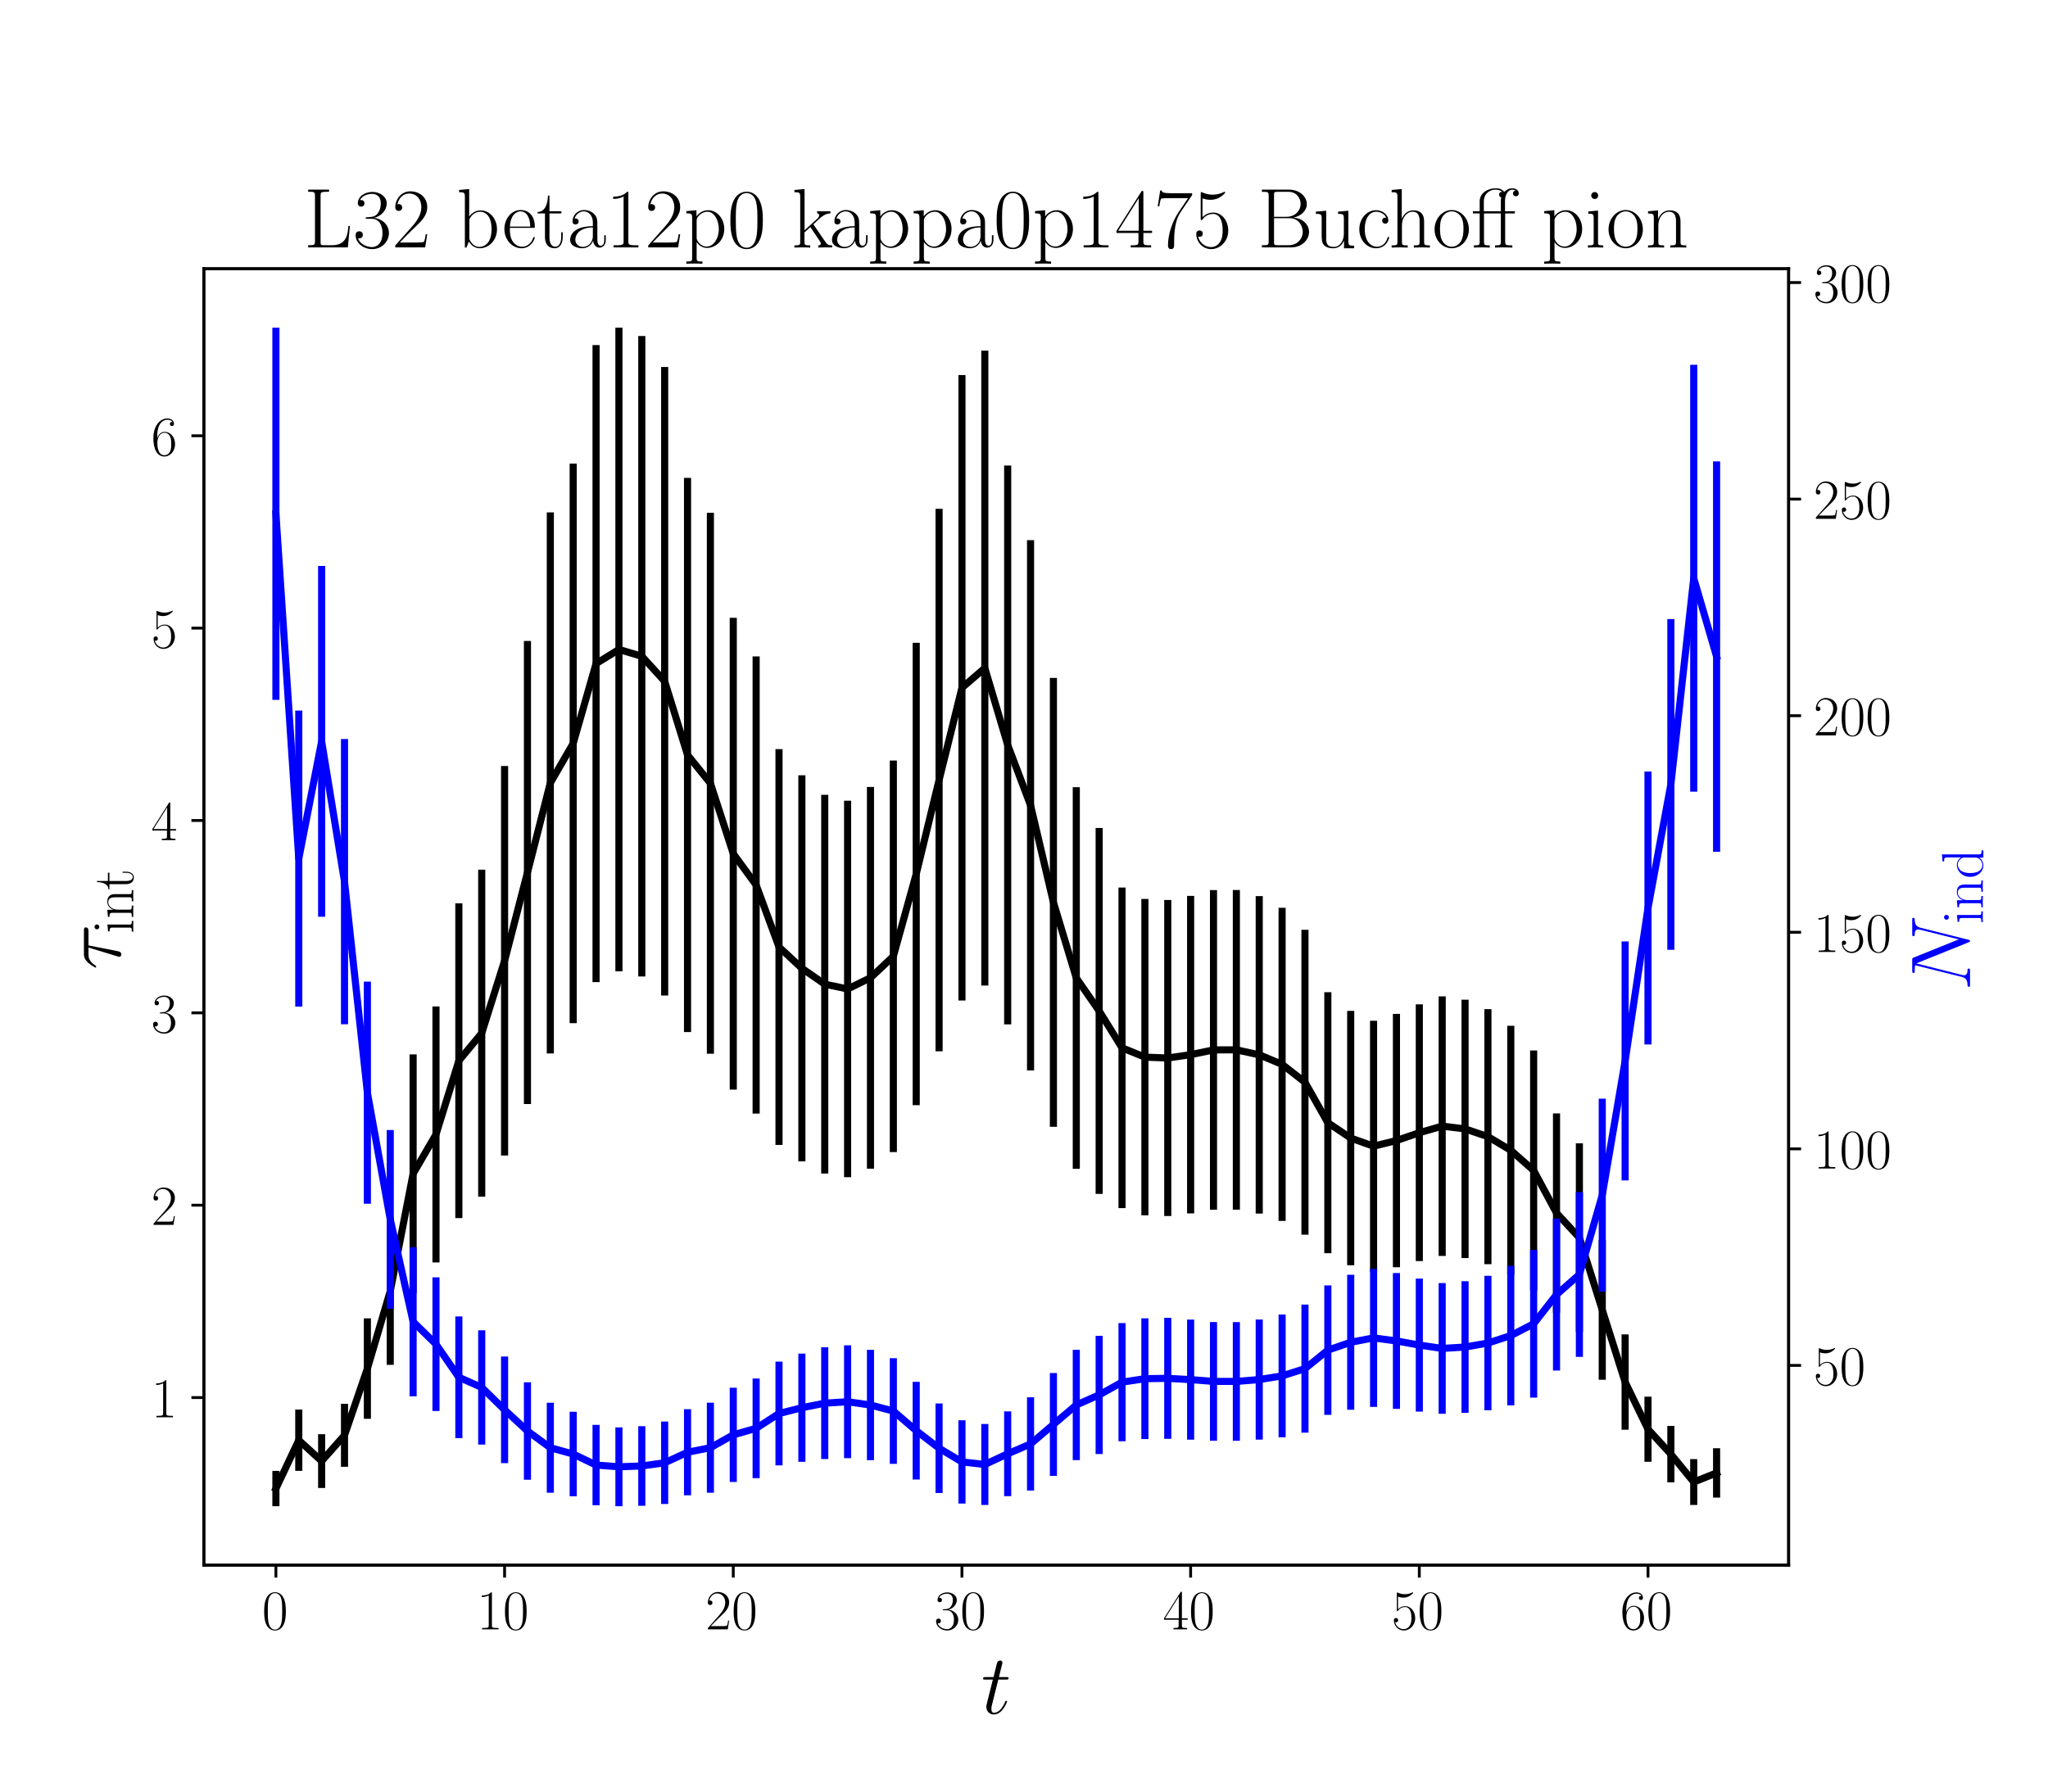<?xml version="1.0" encoding="utf-8" standalone="no"?>
<!DOCTYPE svg PUBLIC "-//W3C//DTD SVG 1.1//EN"
  "http://www.w3.org/Graphics/SVG/1.1/DTD/svg11.dtd">
<!-- Created with matplotlib (https://matplotlib.org/) -->
<svg height="504pt" version="1.1" viewBox="0 0 576 504" width="576pt" xmlns="http://www.w3.org/2000/svg" xmlns:xlink="http://www.w3.org/1999/xlink">
 <defs>
  <style type="text/css">*{stroke-linecap:butt;stroke-linejoin:round;}</style>
 </defs>
 <g id="figure_1">
  <g id="patch_1">
   <path d="M 0 504 
L 576 504 
L 576 0 
L 0 0 
z
" style="fill:#ffffff;"/>
  </g>
  <g id="axes_1">
   <g id="patch_2">
    <path d="M 57.339 440.296 
L 503.053 440.296 
L 503.053 75.6 
L 57.339 75.6 
z
" style="fill:#ffffff;"/>
   </g>
   <g id="matplotlib.axis_1">
    <g id="xtick_1">
     <g id="line2d_1">
      <defs>
       <path d="M 0 0 
L 0 3.5 
" id="m1e7070d065" style="stroke:#000000;stroke-width:0.8;"/>
      </defs>
      <g>
       <use style="stroke:#000000;stroke-width:0.8;" x="77.599" xlink:href="#m1e7070d065" y="440.296"/>
      </g>
     </g>
     <g id="text_1">
      <!-- $\mathdefault{0}$ -->
      <g transform="translate(73.697 458.365)scale(0.16 -0.16)">
       <defs>
        <path d="M 42 31.641 
C 42 37.75 41.906 48.125 37.703 56.109 
C 34 63.109 28.094 65.594 22.906 65.594 
C 18.094 65.594 12 63.406 8.203 56.203 
C 4.203 48.719 3.797 39.438 3.797 31.641 
C 3.797 25.953 3.906 17.281 7 9.672 
C 11.297 -0.609 19 -2 22.906 -2 
C 27.5 -2 34.5 -0.109 38.594 9.375 
C 41.594 16.281 42 24.359 42 31.641 
z
M 22.906 -0.406 
C 16.5 -0.406 12.703 5.078 11.297 12.688 
C 10.203 18.562 10.203 27.156 10.203 32.75 
C 10.203 40.438 10.203 46.828 11.5 52.922 
C 13.406 61.391 19 64 22.906 64 
C 27 64 32.297 61.297 34.203 53.125 
C 35.5 47.438 35.594 40.734 35.594 32.75 
C 35.594 26.25 35.594 18.266 34.406 12.375 
C 32.297 1.484 26.406 -0.406 22.906 -0.406 
z
" id="CMR17-48"/>
       </defs>
       <use transform="scale(0.996)" xlink:href="#CMR17-48"/>
      </g>
     </g>
    </g>
    <g id="xtick_2">
     <g id="line2d_2">
      <g>
       <use style="stroke:#000000;stroke-width:0.8;" x="141.915" xlink:href="#m1e7070d065" y="440.296"/>
      </g>
     </g>
     <g id="text_2">
      <!-- $\mathdefault{10}$ -->
      <g transform="translate(134.111 458.365)scale(0.16 -0.16)">
       <defs>
        <path d="M 26.594 63.406 
C 26.594 65.5 26.5 65.5 25.094 65.5 
C 21.203 61.188 15.297 59.797 9.703 59.797 
C 9.406 59.797 8.906 59.797 8.797 59.5 
C 8.703 59.297 8.703 59.094 8.703 57 
C 11.797 57 17 57.594 21 59.984 
L 21 7.203 
C 21 3.688 20.797 2.5 12.203 2.5 
L 9.203 2.5 
L 9.203 0 
C 14 0 19 0 23.797 0 
C 28.594 0 33.594 0 38.406 0 
L 38.406 2.5 
L 35.406 2.5 
C 26.797 2.5 26.594 3.594 26.594 7.156 
z
" id="CMR17-49"/>
       </defs>
       <use transform="scale(0.996)" xlink:href="#CMR17-49"/>
       <use transform="translate(45.69 0)scale(0.996)" xlink:href="#CMR17-48"/>
      </g>
     </g>
    </g>
    <g id="xtick_3">
     <g id="line2d_3">
      <g>
       <use style="stroke:#000000;stroke-width:0.8;" x="206.232" xlink:href="#m1e7070d065" y="440.296"/>
      </g>
     </g>
     <g id="text_3">
      <!-- $\mathdefault{20}$ -->
      <g transform="translate(198.428 458.365)scale(0.16 -0.16)">
       <defs>
        <path d="M 41.703 15.453 
L 39.906 15.453 
C 38.906 8.375 38.094 7.172 37.703 6.562 
C 37.203 5.766 30 5.766 28.594 5.766 
L 9.406 5.766 
C 13 9.672 20 16.75 28.5 24.953 
C 34.594 30.734 41.703 37.531 41.703 47.422 
C 41.703 59.219 32.297 66 21.797 66 
C 10.797 66 4.094 56.312 4.094 47.344 
C 4.094 43.438 7 42.938 8.203 42.938 
C 9.203 42.938 12.203 43.547 12.203 47.031 
C 12.203 50.109 9.594 51 8.203 51 
C 7.594 51 7 50.906 6.594 50.703 
C 8.5 59.219 14.297 63.406 20.406 63.406 
C 29.094 63.406 34.797 56.516 34.797 47.422 
C 34.797 38.734 29.703 31.25 24 24.75 
L 4.094 2.281 
L 4.094 0 
L 39.297 0 
z
" id="CMR17-50"/>
       </defs>
       <use transform="scale(0.996)" xlink:href="#CMR17-50"/>
       <use transform="translate(45.69 0)scale(0.996)" xlink:href="#CMR17-48"/>
      </g>
     </g>
    </g>
    <g id="xtick_4">
     <g id="line2d_4">
      <g>
       <use style="stroke:#000000;stroke-width:0.8;" x="270.549" xlink:href="#m1e7070d065" y="440.296"/>
      </g>
     </g>
     <g id="text_4">
      <!-- $\mathdefault{30}$ -->
      <g transform="translate(262.745 458.365)scale(0.16 -0.16)">
       <defs>
        <path d="M 22.094 33.703 
C 31 33.703 34.906 25.969 34.906 17.031 
C 34.906 5 28.5 0.391 22.703 0.391 
C 17.406 0.391 8.797 3.031 6.094 10.828 
C 6.594 10.625 7.094 10.625 7.594 10.625 
C 10 10.625 11.797 12.219 11.797 14.812 
C 11.797 17.703 9.594 19 7.594 19 
C 5.906 19 3.297 18.203 3.297 14.469 
C 3.297 5.234 12.297 -2 22.906 -2 
C 34 -2 42.5 6.719 42.5 16.953 
C 42.5 26.672 34.5 33.703 25 34.797 
C 32.594 36.375 39.906 43.062 39.906 52.016 
C 39.906 59.688 32 65.297 23 65.297 
C 13.906 65.297 5.906 59.828 5.906 52.016 
C 5.906 48.594 8.5 48 9.797 48 
C 11.906 48 13.703 49.297 13.703 51.891 
C 13.703 54.469 11.906 55.766 9.797 55.766 
C 9.406 55.766 8.906 55.766 8.5 55.578 
C 11.406 61.859 19.297 63 22.797 63 
C 26.297 63 32.906 61.328 32.906 51.875 
C 32.906 49.109 32.5 44.188 29.094 39.844 
C 26.094 36 22.703 36 19.406 35.688 
C 18.906 35.688 16.594 35.453 16.203 35.453 
C 15.5 35.359 15.094 35.266 15.094 34.5 
C 15.094 33.797 15.203 33.703 17.203 33.703 
z
" id="CMR17-51"/>
       </defs>
       <use transform="scale(0.996)" xlink:href="#CMR17-51"/>
       <use transform="translate(45.69 0)scale(0.996)" xlink:href="#CMR17-48"/>
      </g>
     </g>
    </g>
    <g id="xtick_5">
     <g id="line2d_5">
      <g>
       <use style="stroke:#000000;stroke-width:0.8;" x="334.865" xlink:href="#m1e7070d065" y="440.296"/>
      </g>
     </g>
     <g id="text_5">
      <!-- $\mathdefault{40}$ -->
      <g transform="translate(327.061 458.365)scale(0.16 -0.16)">
       <defs>
        <path d="M 33.594 64.406 
C 33.594 66.5 33.5 66.5 31.703 66.5 
L 2 19.594 
L 2 17 
L 27.797 17 
L 27.797 7.141 
C 27.797 3.5 27.594 2.5 20.594 2.5 
L 18.703 2.5 
L 18.703 0 
C 21.906 0 27.297 0 30.703 0 
C 34.094 0 39.5 0 42.703 0 
L 42.703 2.5 
L 40.797 2.5 
C 33.797 2.5 33.594 3.5 33.594 7.141 
L 33.594 17 
L 43.797 17 
L 43.797 19.594 
L 33.594 19.594 
z
M 28.094 57.859 
L 28.094 19.594 
L 4 19.594 
z
" id="CMR17-52"/>
       </defs>
       <use transform="scale(0.996)" xlink:href="#CMR17-52"/>
       <use transform="translate(45.69 0)scale(0.996)" xlink:href="#CMR17-48"/>
      </g>
     </g>
    </g>
    <g id="xtick_6">
     <g id="line2d_6">
      <g>
       <use style="stroke:#000000;stroke-width:0.8;" x="399.182" xlink:href="#m1e7070d065" y="440.296"/>
      </g>
     </g>
     <g id="text_6">
      <!-- $\mathdefault{50}$ -->
      <g transform="translate(391.378 458.365)scale(0.16 -0.16)">
       <defs>
        <path d="M 11.406 57.688 
C 12.406 57.281 16.5 56 20.703 56 
C 30 56 35.094 61.109 38 64.062 
C 38 64.953 38 65.5 37.406 65.5 
C 37.297 65.5 37.094 65.5 36.297 65.047 
C 32.797 63.406 28.703 62.078 23.703 62.078 
C 20.703 62.078 16.203 62.484 11.297 64.672 
C 10.203 65.172 10 65.172 9.906 65.172 
C 9.406 65.172 9.297 65.062 9.297 63.078 
L 9.297 34.422 
C 9.297 32.641 9.297 32.141 10.297 32.141 
C 10.797 32.141 11 32.344 11.5 33.031 
C 14.703 37.516 19.094 39.406 24.094 39.406 
C 27.594 39.406 35.094 37.219 35.094 20.141 
C 35.094 16.953 35.094 11.172 32.094 6.578 
C 29.594 2.484 25.703 0.391 21.406 0.391 
C 14.797 0.391 8.094 5 6.297 12.719 
C 6.703 12.609 7.5 12.422 7.906 12.422 
C 9.203 12.422 11.703 13.125 11.703 16.219 
C 11.703 18.906 9.797 20 7.906 20 
C 5.594 20 4.094 18.594 4.094 15.797 
C 4.094 7.094 11 -2 21.594 -2 
C 31.906 -2 41.703 6.875 41.703 19.75 
C 41.703 31.719 33.906 41 24.203 41 
C 19.094 41 14.797 39.109 11.406 35.531 
z
" id="CMR17-53"/>
       </defs>
       <use transform="scale(0.996)" xlink:href="#CMR17-53"/>
       <use transform="translate(45.69 0)scale(0.996)" xlink:href="#CMR17-48"/>
      </g>
     </g>
    </g>
    <g id="xtick_7">
     <g id="line2d_7">
      <g>
       <use style="stroke:#000000;stroke-width:0.8;" x="463.498" xlink:href="#m1e7070d065" y="440.296"/>
      </g>
     </g>
     <g id="text_7">
      <!-- $\mathdefault{60}$ -->
      <g transform="translate(455.694 458.365)scale(0.16 -0.16)">
       <defs>
        <path d="M 10.594 34 
C 10.594 57.656 21.797 63 28.297 63 
C 30.406 63 35.5 62.641 37.5 59 
C 35.906 59 32.906 59 32.906 55.516 
C 32.906 52.828 35.094 51.922 36.5 51.922 
C 37.406 51.922 40.094 52.312 40.094 55.625 
C 40.094 61.781 35.094 65.297 28.203 65.297 
C 16.297 65.297 3.797 52.969 3.797 31 
C 3.797 3.953 15.094 -2 23.094 -2 
C 32.797 -2 42 6.672 42 20.047 
C 42 32.516 33.906 41.594 23.703 41.594 
C 17.594 41.594 13.094 37.609 10.594 30.625 
z
M 23.094 0.391 
C 10.797 0.391 10.797 18.75 10.797 22.438 
C 10.797 29.625 14.203 40 23.5 40 
C 25.203 40 30.094 40 33.406 33.125 
C 35.203 29.219 35.203 25.141 35.203 20.141 
C 35.203 14.75 35.203 10.781 33.094 6.781 
C 30.906 2.672 27.703 0.391 23.094 0.391 
z
" id="CMR17-54"/>
       </defs>
       <use transform="scale(0.996)" xlink:href="#CMR17-54"/>
       <use transform="translate(45.69 0)scale(0.996)" xlink:href="#CMR17-48"/>
      </g>
     </g>
    </g>
    <g id="text_8">
     <!-- $t$ -->
     <g transform="translate(275.969 482.069)scale(0.24 -0.24)">
      <defs>
       <path d="M 20.094 40.094 
L 29.297 40.094 
C 31.203 40.094 32.203 40.094 32.203 41.891 
C 32.203 43 31.594 43 29.594 43 
L 20.797 43 
L 24.5 57.688 
C 24.906 59.078 24.906 59.281 24.906 60 
C 24.906 61.609 23.594 62.5 22.297 62.5 
C 21.5 62.5 19.203 62.203 18.406 58.984 
L 14.5 43 
L 5.094 43 
C 3.094 43 2.203 43 2.203 41.094 
C 2.203 40.094 2.906 40.094 4.797 40.094 
L 13.703 40.094 
L 7.094 13.766 
C 6.297 10.281 6 9.281 6 7.984 
C 6 3.297 9.297 -1 14.906 -1 
C 25 -1 30.406 13.562 30.406 14.25 
C 30.406 14.859 30 15.156 29.406 15.156 
C 29.203 15.156 28.797 15.156 28.594 14.75 
C 28.5 14.656 28.406 14.547 27.703 12.953 
C 25.594 7.984 21 1 15.203 1 
C 12.203 1 12 3.5 12 5.688 
C 12 5.781 12 7.688 12.297 8.875 
z
" id="CMMI12-116"/>
      </defs>
      <use transform="scale(0.996)" xlink:href="#CMMI12-116"/>
     </g>
    </g>
   </g>
   <g id="matplotlib.axis_2">
    <g id="ytick_1">
     <g id="line2d_8">
      <defs>
       <path d="M 0 0 
L -3.5 0 
" id="m33735bf1e5" style="stroke:#000000;stroke-width:0.8;"/>
      </defs>
      <g>
       <use style="stroke:#000000;stroke-width:0.8;" x="57.339" xlink:href="#m33735bf1e5" y="393.159"/>
      </g>
     </g>
     <g id="text_9">
      <!-- $\mathdefault{1}$ -->
      <g transform="translate(42.535 398.694)scale(0.16 -0.16)">
       <use transform="scale(0.996)" xlink:href="#CMR17-49"/>
      </g>
     </g>
    </g>
    <g id="ytick_2">
     <g id="line2d_9">
      <g>
       <use style="stroke:#000000;stroke-width:0.8;" x="57.339" xlink:href="#m33735bf1e5" y="339.044"/>
      </g>
     </g>
     <g id="text_10">
      <!-- $\mathdefault{2}$ -->
      <g transform="translate(42.535 344.578)scale(0.16 -0.16)">
       <use transform="scale(0.996)" xlink:href="#CMR17-50"/>
      </g>
     </g>
    </g>
    <g id="ytick_3">
     <g id="line2d_10">
      <g>
       <use style="stroke:#000000;stroke-width:0.8;" x="57.339" xlink:href="#m33735bf1e5" y="284.928"/>
      </g>
     </g>
     <g id="text_11">
      <!-- $\mathdefault{3}$ -->
      <g transform="translate(42.535 290.463)scale(0.16 -0.16)">
       <use transform="scale(0.996)" xlink:href="#CMR17-51"/>
      </g>
     </g>
    </g>
    <g id="ytick_4">
     <g id="line2d_11">
      <g>
       <use style="stroke:#000000;stroke-width:0.8;" x="57.339" xlink:href="#m33735bf1e5" y="230.812"/>
      </g>
     </g>
     <g id="text_12">
      <!-- $\mathdefault{4}$ -->
      <g transform="translate(42.535 236.347)scale(0.16 -0.16)">
       <use transform="scale(0.996)" xlink:href="#CMR17-52"/>
      </g>
     </g>
    </g>
    <g id="ytick_5">
     <g id="line2d_12">
      <g>
       <use style="stroke:#000000;stroke-width:0.8;" x="57.339" xlink:href="#m33735bf1e5" y="176.697"/>
      </g>
     </g>
     <g id="text_13">
      <!-- $\mathdefault{5}$ -->
      <g transform="translate(42.535 182.232)scale(0.16 -0.16)">
       <use transform="scale(0.996)" xlink:href="#CMR17-53"/>
      </g>
     </g>
    </g>
    <g id="ytick_6">
     <g id="line2d_13">
      <g>
       <use style="stroke:#000000;stroke-width:0.8;" x="57.339" xlink:href="#m33735bf1e5" y="122.581"/>
      </g>
     </g>
     <g id="text_14">
      <!-- $\mathdefault{6}$ -->
      <g transform="translate(42.535 128.116)scale(0.16 -0.16)">
       <use transform="scale(0.996)" xlink:href="#CMR17-54"/>
      </g>
     </g>
    </g>
    <g id="text_15">
     <!-- $\tau_{\rm int}$ -->
     <g transform="translate(33.884 272.819)rotate(-90)scale(0.24 -0.24)">
      <defs>
       <path d="M 28.703 37.625 
L 45.297 37.625 
C 46.594 37.625 49.906 37.625 49.906 40.812 
C 49.906 43 48 43 46.203 43 
L 18.703 43 
C 16.406 43 13 43 8.406 38.125 
C 5.797 35.234 2.594 29.953 2.594 29.359 
C 2.594 28.766 3.094 28.562 3.703 28.562 
C 4.406 28.562 4.5 28.859 5 29.453 
C 10.203 37.625 15.406 37.625 17.906 37.625 
L 26.203 37.625 
L 15.797 3.484 
C 15.297 1.984 15.297 1.781 15.297 1.484 
C 15.297 0.391 16 -1 18 -1 
C 21.094 -1 21.594 1.688 21.906 3.172 
z
" id="CMMI12-28"/>
       <path d="M 15.5 61.078 
C 15.5 63.266 13.703 65.156 11.406 65.156 
C 9.203 65.156 7.297 63.375 7.297 61.078 
C 7.297 58.891 9.094 57 11.406 57 
C 13.594 57 15.5 58.797 15.5 61.078 
z
M 3.797 42.281 
L 3.797 39.703 
C 9.406 39.703 10.203 39.094 10.203 34.328 
L 10.203 6.672 
C 10.203 2.875 9.797 2.391 3.406 2.391 
L 3.406 -0.203 
C 5.797 0 10.094 0 12.594 0 
C 15 0 19.094 0 21.406 -0.203 
L 21.406 2.391 
C 15.5 2.391 15.297 2.984 15.297 6.562 
L 15.297 43.375 
z
" id="CMR17-105"/>
       <path d="M 41.5 30.203 
C 41.5 35.297 40.5 43.594 28.703 43.594 
C 20.797 43.594 16.703 37.5 15.203 33.5 
L 15.094 33.5 
L 15.094 43.594 
L 3.297 42.5 
L 3.297 39.906 
C 9.203 39.906 10.094 39.297 10.094 34.5 
L 10.094 6.688 
C 10.094 2.875 9.703 2.391 3.297 2.391 
L 3.297 -0.203 
C 5.703 0 10.094 0 12.703 0 
C 15.297 0 19.797 0 22.203 -0.203 
L 22.203 2.391 
C 15.797 2.391 15.406 2.781 15.406 6.688 
L 15.406 25.906 
C 15.406 35.109 21 42 28 42 
C 35.406 42 36.203 35.406 36.203 30.594 
L 36.203 6.688 
C 36.203 2.875 35.797 2.391 29.406 2.391 
L 29.406 -0.203 
C 31.797 0 36.203 0 38.797 0 
C 41.406 0 45.906 0 48.297 -0.203 
L 48.297 2.391 
C 41.906 2.391 41.5 2.781 41.5 6.688 
z
" id="CMR17-110"/>
       <path d="M 15.094 40 
L 29.094 40 
L 29.094 42.578 
L 15.094 42.578 
L 15.094 61 
L 13.297 61 
C 13.094 50.703 9.594 41.688 1.094 41.688 
L 1.094 40 
L 9.797 40 
L 9.797 12.047 
C 9.797 10.156 9.797 -1 21.406 -1 
C 27.297 -1 30.703 4.781 30.703 12.141 
L 30.703 17.812 
L 28.906 17.812 
L 28.906 12.234 
C 28.906 5.375 26.203 0.797 22 0.797 
C 19.094 0.797 15.094 2.781 15.094 11.844 
z
" id="CMR17-116"/>
      </defs>
      <use transform="scale(0.996)" xlink:href="#CMMI12-28"/>
      <use transform="translate(42.364 -14.944)scale(0.697)" xlink:href="#CMR17-105"/>
      <use transform="translate(59.773 -14.944)scale(0.697)" xlink:href="#CMR17-110"/>
      <use transform="translate(93.578 -14.944)scale(0.697)" xlink:href="#CMR17-116"/>
     </g>
    </g>
   </g>
   <g id="LineCollection_1">
    <path clip-path="url(#pea8651dab8)" d="M 77.599 423.719 
L 77.599 413.779 
" style="fill:none;stroke:#000000;stroke-width:2;"/>
    <path clip-path="url(#pea8651dab8)" d="M 84.031 413.77 
L 84.031 396.531 
" style="fill:none;stroke:#000000;stroke-width:2;"/>
    <path clip-path="url(#pea8651dab8)" d="M 90.462 418.59 
L 90.462 403.463 
" style="fill:none;stroke:#000000;stroke-width:2;"/>
    <path clip-path="url(#pea8651dab8)" d="M 96.894 412.625 
L 96.894 394.902 
" style="fill:none;stroke:#000000;stroke-width:2;"/>
    <path clip-path="url(#pea8651dab8)" d="M 103.325 399.135 
L 103.325 370.863 
" style="fill:none;stroke:#000000;stroke-width:2;"/>
    <path clip-path="url(#pea8651dab8)" d="M 109.757 383.948 
L 109.757 342.532 
" style="fill:none;stroke:#000000;stroke-width:2;"/>
    <path clip-path="url(#pea8651dab8)" d="M 116.189 363.723 
L 116.189 296.618 
" style="fill:none;stroke:#000000;stroke-width:2;"/>
    <path clip-path="url(#pea8651dab8)" d="M 122.62 355.144 
L 122.62 283.133 
" style="fill:none;stroke:#000000;stroke-width:2;"/>
    <path clip-path="url(#pea8651dab8)" d="M 129.052 342.669 
L 129.052 254.116 
" style="fill:none;stroke:#000000;stroke-width:2;"/>
    <path clip-path="url(#pea8651dab8)" d="M 135.484 336.647 
L 135.484 244.655 
" style="fill:none;stroke:#000000;stroke-width:2;"/>
    <path clip-path="url(#pea8651dab8)" d="M 141.915 325.071 
L 141.915 215.485 
" style="fill:none;stroke:#000000;stroke-width:2;"/>
    <path clip-path="url(#pea8651dab8)" d="M 148.347 310.584 
L 148.347 180.308 
" style="fill:none;stroke:#000000;stroke-width:2;"/>
    <path clip-path="url(#pea8651dab8)" d="M 154.779 296.355 
L 154.779 144.141 
" style="fill:none;stroke:#000000;stroke-width:2;"/>
    <path clip-path="url(#pea8651dab8)" d="M 161.21 287.834 
L 161.21 130.427 
" style="fill:none;stroke:#000000;stroke-width:2;"/>
    <path clip-path="url(#pea8651dab8)" d="M 167.642 276.282 
L 167.642 97.079 
" style="fill:none;stroke:#000000;stroke-width:2;"/>
    <path clip-path="url(#pea8651dab8)" d="M 174.074 273.241 
L 174.074 92.177 
" style="fill:none;stroke:#000000;stroke-width:2;"/>
    <path clip-path="url(#pea8651dab8)" d="M 180.505 274.703 
L 180.505 94.529 
" style="fill:none;stroke:#000000;stroke-width:2;"/>
    <path clip-path="url(#pea8651dab8)" d="M 186.937 280.066 
L 186.937 103.233 
" style="fill:none;stroke:#000000;stroke-width:2;"/>
    <path clip-path="url(#pea8651dab8)" d="M 193.369 290.342 
L 193.369 134.431 
" style="fill:none;stroke:#000000;stroke-width:2;"/>
    <path clip-path="url(#pea8651dab8)" d="M 199.8 296.431 
L 199.8 144.265 
" style="fill:none;stroke:#000000;stroke-width:2;"/>
    <path clip-path="url(#pea8651dab8)" d="M 206.232 306.523 
L 206.232 173.805 
" style="fill:none;stroke:#000000;stroke-width:2;"/>
    <path clip-path="url(#pea8651dab8)" d="M 212.664 313.27 
L 212.664 184.65 
" style="fill:none;stroke:#000000;stroke-width:2;"/>
    <path clip-path="url(#pea8651dab8)" d="M 219.095 322.077 
L 219.095 210.738 
" style="fill:none;stroke:#000000;stroke-width:2;"/>
    <path clip-path="url(#pea8651dab8)" d="M 225.527 326.709 
L 225.527 218.097 
" style="fill:none;stroke:#000000;stroke-width:2;"/>
    <path clip-path="url(#pea8651dab8)" d="M 231.959 330.127 
L 231.959 223.589 
" style="fill:none;stroke:#000000;stroke-width:2;"/>
    <path clip-path="url(#pea8651dab8)" d="M 238.39 331.16 
L 238.39 225.26 
" style="fill:none;stroke:#000000;stroke-width:2;"/>
    <path clip-path="url(#pea8651dab8)" d="M 244.822 328.758 
L 244.822 221.384 
" style="fill:none;stroke:#000000;stroke-width:2;"/>
    <path clip-path="url(#pea8651dab8)" d="M 251.254 324.102 
L 251.254 213.944 
" style="fill:none;stroke:#000000;stroke-width:2;"/>
    <path clip-path="url(#pea8651dab8)" d="M 257.685 310.907 
L 257.685 180.828 
" style="fill:none;stroke:#000000;stroke-width:2;"/>
    <path clip-path="url(#pea8651dab8)" d="M 264.117 295.735 
L 264.117 143.133 
" style="fill:none;stroke:#000000;stroke-width:2;"/>
    <path clip-path="url(#pea8651dab8)" d="M 270.549 281.453 
L 270.549 105.503 
" style="fill:none;stroke:#000000;stroke-width:2;"/>
    <path clip-path="url(#pea8651dab8)" d="M 276.98 277.244 
L 276.98 98.638 
" style="fill:none;stroke:#000000;stroke-width:2;"/>
    <path clip-path="url(#pea8651dab8)" d="M 283.412 288.17 
L 283.412 130.962 
" style="fill:none;stroke:#000000;stroke-width:2;"/>
    <path clip-path="url(#pea8651dab8)" d="M 289.843 301.126 
L 289.843 151.958 
" style="fill:none;stroke:#000000;stroke-width:2;"/>
    <path clip-path="url(#pea8651dab8)" d="M 296.275 316.984 
L 296.275 190.706 
" style="fill:none;stroke:#000000;stroke-width:2;"/>
    <path clip-path="url(#pea8651dab8)" d="M 302.707 328.795 
L 302.707 221.442 
" style="fill:none;stroke:#000000;stroke-width:2;"/>
    <path clip-path="url(#pea8651dab8)" d="M 309.138 335.86 
L 309.138 232.922 
" style="fill:none;stroke:#000000;stroke-width:2;"/>
    <path clip-path="url(#pea8651dab8)" d="M 315.57 339.86 
L 315.57 249.683 
" style="fill:none;stroke:#000000;stroke-width:2;"/>
    <path clip-path="url(#pea8651dab8)" d="M 322.002 341.89 
L 322.002 252.883 
" style="fill:none;stroke:#000000;stroke-width:2;"/>
    <path clip-path="url(#pea8651dab8)" d="M 328.433 342.079 
L 328.433 253.181 
" style="fill:none;stroke:#000000;stroke-width:2;"/>
    <path clip-path="url(#pea8651dab8)" d="M 334.865 341.349 
L 334.865 252.028 
" style="fill:none;stroke:#000000;stroke-width:2;"/>
    <path clip-path="url(#pea8651dab8)" d="M 341.297 340.314 
L 341.297 250.396 
" style="fill:none;stroke:#000000;stroke-width:2;"/>
    <path clip-path="url(#pea8651dab8)" d="M 347.728 340.297 
L 347.728 250.37 
" style="fill:none;stroke:#000000;stroke-width:2;"/>
    <path clip-path="url(#pea8651dab8)" d="M 354.16 341.384 
L 354.16 252.083 
" style="fill:none;stroke:#000000;stroke-width:2;"/>
    <path clip-path="url(#pea8651dab8)" d="M 360.592 343.461 
L 360.592 255.372 
" style="fill:none;stroke:#000000;stroke-width:2;"/>
    <path clip-path="url(#pea8651dab8)" d="M 367.023 347.34 
L 367.023 261.569 
" style="fill:none;stroke:#000000;stroke-width:2;"/>
    <path clip-path="url(#pea8651dab8)" d="M 373.455 352.55 
L 373.455 279.125 
" style="fill:none;stroke:#000000;stroke-width:2;"/>
    <path clip-path="url(#pea8651dab8)" d="M 379.887 355.939 
L 379.887 284.369 
" style="fill:none;stroke:#000000;stroke-width:2;"/>
    <path clip-path="url(#pea8651dab8)" d="M 386.318 357.723 
L 386.318 287.15 
" style="fill:none;stroke:#000000;stroke-width:2;"/>
    <path clip-path="url(#pea8651dab8)" d="M 392.75 356.488 
L 392.75 285.223 
" style="fill:none;stroke:#000000;stroke-width:2;"/>
    <path clip-path="url(#pea8651dab8)" d="M 399.182 354.757 
L 399.182 282.533 
" style="fill:none;stroke:#000000;stroke-width:2;"/>
    <path clip-path="url(#pea8651dab8)" d="M 405.613 353.308 
L 405.613 280.293 
" style="fill:none;stroke:#000000;stroke-width:2;"/>
    <path clip-path="url(#pea8651dab8)" d="M 412.045 353.916 
L 412.045 281.231 
" style="fill:none;stroke:#000000;stroke-width:2;"/>
    <path clip-path="url(#pea8651dab8)" d="M 418.477 355.623 
L 418.477 283.877 
" style="fill:none;stroke:#000000;stroke-width:2;"/>
    <path clip-path="url(#pea8651dab8)" d="M 424.908 358.626 
L 424.908 288.565 
" style="fill:none;stroke:#000000;stroke-width:2;"/>
    <path clip-path="url(#pea8651dab8)" d="M 431.34 363.025 
L 431.34 295.507 
" style="fill:none;stroke:#000000;stroke-width:2;"/>
    <path clip-path="url(#pea8651dab8)" d="M 437.772 369.268 
L 437.772 313.219 
" style="fill:none;stroke:#000000;stroke-width:2;"/>
    <path clip-path="url(#pea8651dab8)" d="M 444.203 374.735 
L 444.203 321.617 
" style="fill:none;stroke:#000000;stroke-width:2;"/>
    <path clip-path="url(#pea8651dab8)" d="M 450.635 388.151 
L 450.635 348.853 
" style="fill:none;stroke:#000000;stroke-width:2;"/>
    <path clip-path="url(#pea8651dab8)" d="M 457.067 402.206 
L 457.067 375.38 
" style="fill:none;stroke:#000000;stroke-width:2;"/>
    <path clip-path="url(#pea8651dab8)" d="M 463.498 411.218 
L 463.498 392.911 
" style="fill:none;stroke:#000000;stroke-width:2;"/>
    <path clip-path="url(#pea8651dab8)" d="M 469.93 416.99 
L 469.93 401.148 
" style="fill:none;stroke:#000000;stroke-width:2;"/>
    <path clip-path="url(#pea8651dab8)" d="M 476.362 423.372 
L 476.362 410.462 
" style="fill:none;stroke:#000000;stroke-width:2;"/>
    <path clip-path="url(#pea8651dab8)" d="M 482.793 421.292 
L 482.793 407.402 
" style="fill:none;stroke:#000000;stroke-width:2;"/>
   </g>
   <g id="line2d_14">
    <path clip-path="url(#pea8651dab8)" d="M 77.599 418.749 
L 84.031 405.151 
L 90.462 411.027 
L 96.894 403.764 
L 103.325 384.999 
L 109.757 363.24 
L 116.189 330.17 
L 122.62 319.138 
L 129.052 298.393 
L 135.484 290.651 
L 141.915 270.278 
L 148.347 245.446 
L 154.779 220.248 
L 161.21 209.131 
L 167.642 186.68 
L 174.074 182.709 
L 180.505 184.616 
L 186.937 191.65 
L 193.369 212.386 
L 199.8 220.348 
L 206.232 240.164 
L 212.664 248.96 
L 219.095 266.407 
L 225.527 272.403 
L 231.959 276.858 
L 238.39 278.21 
L 244.822 275.071 
L 251.254 269.023 
L 257.685 245.868 
L 264.117 219.434 
L 270.549 193.478 
L 276.98 187.941 
L 283.412 209.566 
L 289.843 226.542 
L 296.275 253.845 
L 302.707 275.119 
L 309.138 284.391 
L 315.57 294.772 
L 322.002 297.387 
L 328.433 297.63 
L 334.865 296.689 
L 341.297 295.355 
L 347.728 295.333 
L 354.16 296.734 
L 360.592 299.416 
L 367.023 304.454 
L 373.455 315.838 
L 379.887 320.154 
L 386.318 322.437 
L 392.75 320.855 
L 399.182 318.645 
L 405.613 316.8 
L 412.045 317.573 
L 418.477 319.75 
L 424.908 323.596 
L 431.34 329.266 
L 437.772 341.244 
L 444.203 348.176 
L 450.635 368.502 
L 457.067 388.793 
L 463.498 402.064 
L 469.93 409.069 
L 476.362 416.917 
L 482.793 414.347 
" style="fill:none;stroke:#000000;stroke-linecap:square;stroke-width:2;"/>
   </g>
   <g id="patch_3">
    <path d="M 57.339 440.296 
L 57.339 75.6 
" style="fill:none;stroke:#000000;stroke-linecap:square;stroke-linejoin:miter;stroke-width:0.8;"/>
   </g>
   <g id="patch_4">
    <path d="M 503.053 440.296 
L 503.053 75.6 
" style="fill:none;stroke:#000000;stroke-linecap:square;stroke-linejoin:miter;stroke-width:0.8;"/>
   </g>
   <g id="patch_5">
    <path d="M 57.339 440.296 
L 503.053 440.296 
" style="fill:none;stroke:#000000;stroke-linecap:square;stroke-linejoin:miter;stroke-width:0.8;"/>
   </g>
   <g id="patch_6">
    <path d="M 57.339 75.6 
L 503.053 75.6 
" style="fill:none;stroke:#000000;stroke-linecap:square;stroke-linejoin:miter;stroke-width:0.8;"/>
   </g>
  </g>
  <g id="axes_2">
   <g id="matplotlib.axis_3">
    <g id="ytick_7">
     <g id="line2d_15">
      <defs>
       <path d="M 0 0 
L 3.5 0 
" id="m947761f1ab" style="stroke:#000000;stroke-width:0.8;"/>
      </defs>
      <g>
       <use style="stroke:#000000;stroke-width:0.8;" x="503.053" xlink:href="#m947761f1ab" y="384.108"/>
      </g>
     </g>
     <g id="text_16">
      <!-- $\mathdefault{50}$ -->
      <g transform="translate(510.053 389.643)scale(0.16 -0.16)">
       <use transform="scale(0.996)" xlink:href="#CMR17-53"/>
       <use transform="translate(45.69 0)scale(0.996)" xlink:href="#CMR17-48"/>
      </g>
     </g>
    </g>
    <g id="ytick_8">
     <g id="line2d_16">
      <g>
       <use style="stroke:#000000;stroke-width:0.8;" x="503.053" xlink:href="#m947761f1ab" y="323.184"/>
      </g>
     </g>
     <g id="text_17">
      <!-- $\mathdefault{100}$ -->
      <g transform="translate(510.053 328.719)scale(0.16 -0.16)">
       <use transform="scale(0.996)" xlink:href="#CMR17-49"/>
       <use transform="translate(45.69 0)scale(0.996)" xlink:href="#CMR17-48"/>
       <use transform="translate(91.381 0)scale(0.996)" xlink:href="#CMR17-48"/>
      </g>
     </g>
    </g>
    <g id="ytick_9">
     <g id="line2d_17">
      <g>
       <use style="stroke:#000000;stroke-width:0.8;" x="503.053" xlink:href="#m947761f1ab" y="262.26"/>
      </g>
     </g>
     <g id="text_18">
      <!-- $\mathdefault{150}$ -->
      <g transform="translate(510.053 267.795)scale(0.16 -0.16)">
       <use transform="scale(0.996)" xlink:href="#CMR17-49"/>
       <use transform="translate(45.69 0)scale(0.996)" xlink:href="#CMR17-53"/>
       <use transform="translate(91.381 0)scale(0.996)" xlink:href="#CMR17-48"/>
      </g>
     </g>
    </g>
    <g id="ytick_10">
     <g id="line2d_18">
      <g>
       <use style="stroke:#000000;stroke-width:0.8;" x="503.053" xlink:href="#m947761f1ab" y="201.336"/>
      </g>
     </g>
     <g id="text_19">
      <!-- $\mathdefault{200}$ -->
      <g transform="translate(510.053 206.871)scale(0.16 -0.16)">
       <use transform="scale(0.996)" xlink:href="#CMR17-50"/>
       <use transform="translate(45.69 0)scale(0.996)" xlink:href="#CMR17-48"/>
       <use transform="translate(91.381 0)scale(0.996)" xlink:href="#CMR17-48"/>
      </g>
     </g>
    </g>
    <g id="ytick_11">
     <g id="line2d_19">
      <g>
       <use style="stroke:#000000;stroke-width:0.8;" x="503.053" xlink:href="#m947761f1ab" y="140.412"/>
      </g>
     </g>
     <g id="text_20">
      <!-- $\mathdefault{250}$ -->
      <g transform="translate(510.053 145.947)scale(0.16 -0.16)">
       <use transform="scale(0.996)" xlink:href="#CMR17-50"/>
       <use transform="translate(45.69 0)scale(0.996)" xlink:href="#CMR17-53"/>
       <use transform="translate(91.381 0)scale(0.996)" xlink:href="#CMR17-48"/>
      </g>
     </g>
    </g>
    <g id="ytick_12">
     <g id="line2d_20">
      <g>
       <use style="stroke:#000000;stroke-width:0.8;" x="503.053" xlink:href="#m947761f1ab" y="79.488"/>
      </g>
     </g>
     <g id="text_21">
      <!-- $\mathdefault{300}$ -->
      <g transform="translate(510.053 85.023)scale(0.16 -0.16)">
       <use transform="scale(0.996)" xlink:href="#CMR17-51"/>
       <use transform="translate(45.69 0)scale(0.996)" xlink:href="#CMR17-48"/>
       <use transform="translate(91.381 0)scale(0.996)" xlink:href="#CMR17-48"/>
      </g>
     </g>
    </g>
    <g id="text_22">
     <!-- $N_{\rm ind}$ -->
     <g style="fill:#0000ff;" transform="translate(554.069 278.702)rotate(-90)scale(0.24 -0.24)">
      <defs>
       <path d="M 74 57.781 
C 75.094 62.094 76.703 65.094 84.297 65.094 
C 84.594 65.094 85.797 65.094 85.797 66.859 
C 85.797 68 84.906 68 84.5 68 
C 82.5 68 77.406 68 75.406 68 
L 70.594 68 
C 69.203 68 67.406 68 66 68 
C 65.406 68 64.203 68 64.203 66.094 
C 64.203 65.094 65 65.094 65.703 65.094 
C 71.703 65.094 72.094 62.797 72.094 60.984 
C 72.094 60.094 72 59.781 71.703 58.391 
L 60.406 13.281 
L 39 66.391 
C 38.297 68 38.203 68 36 68 
L 23.797 68 
C 21.797 68 20.906 68 20.906 66.094 
C 20.906 65.094 21.594 65.094 23.5 65.094 
C 24 65.094 29.906 65.094 29.906 64.297 
C 29.906 64.094 29.703 63.297 29.594 63 
L 16.297 9.922 
C 15.094 5 12.703 2.906 6.094 2.906 
C 5.594 2.906 4.594 2.906 4.594 1.047 
C 4.594 0 5.594 0 5.906 0 
C 7.906 0 13 0 15 0 
L 19.797 0 
C 21.203 0 22.906 0 24.297 0 
C 25 0 26.094 0 26.094 1.906 
C 26.094 2.812 25.094 2.906 24.703 2.906 
C 21.406 2.906 18.203 3.5 18.203 7.094 
C 18.203 7.891 18.406 8.781 18.594 9.578 
L 32.094 63 
C 32.703 62 32.703 61.812 33.094 60.906 
L 56.906 1.797 
C 57.406 0.594 57.594 0 58.5 0 
C 59.5 0 59.594 0.297 60 2 
z
" id="CMMI12-78"/>
       <path d="M 29.203 67.594 
L 29.203 65 
C 35.094 65 36 64.406 36 59.688 
L 36 36.641 
C 35.594 37.141 31.5 43.594 23.406 43.594 
C 13.203 43.594 3.297 34.5 3.297 21.312 
C 3.297 8.203 12.594 -1 22.406 -1 
C 30.906 -1 35.297 5.266 35.797 5.938 
L 35.797 -0.984 
L 47.906 -0.984 
L 47.906 2 
C 42 2 41.094 2.594 41.094 7.391 
L 41.094 68.688 
z
M 35.797 11.797 
C 35.797 8.797 34 6.094 31.703 4.094 
C 28.297 1.094 24.906 0.594 23 0.594 
C 20.094 0.594 9.703 2.094 9.703 21.188 
C 9.703 40.812 21.297 42 23.906 42 
C 28.5 42 32.203 39.406 34.5 35.797 
C 35.797 33.703 35.797 33.406 35.797 31.609 
z
" id="CMR17-100"/>
      </defs>
      <use transform="scale(0.996)" xlink:href="#CMMI12-78"/>
      <use transform="translate(78.115 -14.944)scale(0.697)" xlink:href="#CMR17-105"/>
      <use transform="translate(95.525 -14.944)scale(0.697)" xlink:href="#CMR17-110"/>
      <use transform="translate(131.151 -14.944)scale(0.697)" xlink:href="#CMR17-100"/>
     </g>
    </g>
   </g>
   <g id="LineCollection_2">
    <path clip-path="url(#pea8651dab8)" d="M 77.599 196.883 
L 77.599 92.177 
" style="fill:none;stroke:#0000ff;stroke-width:2;"/>
    <path clip-path="url(#pea8651dab8)" d="M 84.031 283.176 
L 84.031 199.896 
" style="fill:none;stroke:#0000ff;stroke-width:2;"/>
    <path clip-path="url(#pea8651dab8)" d="M 90.462 257.895 
L 90.462 159.204 
" style="fill:none;stroke:#0000ff;stroke-width:2;"/>
    <path clip-path="url(#pea8651dab8)" d="M 96.894 288.146 
L 96.894 207.901 
" style="fill:none;stroke:#0000ff;stroke-width:2;"/>
    <path clip-path="url(#pea8651dab8)" d="M 103.325 338.63 
L 103.325 276.14 
" style="fill:none;stroke:#0000ff;stroke-width:2;"/>
    <path clip-path="url(#pea8651dab8)" d="M 109.757 368.163 
L 109.757 317.89 
" style="fill:none;stroke:#0000ff;stroke-width:2;"/>
    <path clip-path="url(#pea8651dab8)" d="M 116.189 392.805 
L 116.189 350.859 
" style="fill:none;stroke:#0000ff;stroke-width:2;"/>
    <path clip-path="url(#pea8651dab8)" d="M 122.62 396.932 
L 122.62 359.336 
" style="fill:none;stroke:#0000ff;stroke-width:2;"/>
    <path clip-path="url(#pea8651dab8)" d="M 129.052 404.579 
L 129.052 370.333 
" style="fill:none;stroke:#0000ff;stroke-width:2;"/>
    <path clip-path="url(#pea8651dab8)" d="M 135.484 406.375 
L 135.484 374.229 
" style="fill:none;stroke:#0000ff;stroke-width:2;"/>
    <path clip-path="url(#pea8651dab8)" d="M 141.915 411.594 
L 141.915 381.609 
" style="fill:none;stroke:#0000ff;stroke-width:2;"/>
    <path clip-path="url(#pea8651dab8)" d="M 148.347 416.268 
L 148.347 388.853 
" style="fill:none;stroke:#0000ff;stroke-width:2;"/>
    <path clip-path="url(#pea8651dab8)" d="M 154.779 419.932 
L 154.779 394.617 
" style="fill:none;stroke:#0000ff;stroke-width:2;"/>
    <path clip-path="url(#pea8651dab8)" d="M 161.21 420.933 
L 161.21 397.141 
" style="fill:none;stroke:#0000ff;stroke-width:2;"/>
    <path clip-path="url(#pea8651dab8)" d="M 167.642 423.448 
L 167.642 400.828 
" style="fill:none;stroke:#0000ff;stroke-width:2;"/>
    <path clip-path="url(#pea8651dab8)" d="M 174.074 423.719 
L 174.074 401.545 
" style="fill:none;stroke:#0000ff;stroke-width:2;"/>
    <path clip-path="url(#pea8651dab8)" d="M 180.505 423.59 
L 180.505 401.203 
" style="fill:none;stroke:#0000ff;stroke-width:2;"/>
    <path clip-path="url(#pea8651dab8)" d="M 186.937 423.097 
L 186.937 399.9 
" style="fill:none;stroke:#0000ff;stroke-width:2;"/>
    <path clip-path="url(#pea8651dab8)" d="M 193.369 420.65 
L 193.369 396.426 
" style="fill:none;stroke:#0000ff;stroke-width:2;"/>
    <path clip-path="url(#pea8651dab8)" d="M 199.8 419.922 
L 199.8 394.593 
" style="fill:none;stroke:#0000ff;stroke-width:2;"/>
    <path clip-path="url(#pea8651dab8)" d="M 206.232 416.904 
L 206.232 390.382 
" style="fill:none;stroke:#0000ff;stroke-width:2;"/>
    <path clip-path="url(#pea8651dab8)" d="M 212.664 415.825 
L 212.664 387.791 
" style="fill:none;stroke:#0000ff;stroke-width:2;"/>
    <path clip-path="url(#pea8651dab8)" d="M 219.095 412.225 
L 219.095 383.051 
" style="fill:none;stroke:#0000ff;stroke-width:2;"/>
    <path clip-path="url(#pea8651dab8)" d="M 225.527 411.236 
L 225.527 380.79 
" style="fill:none;stroke:#0000ff;stroke-width:2;"/>
    <path clip-path="url(#pea8651dab8)" d="M 231.959 410.454 
L 231.959 379.009 
" style="fill:none;stroke:#0000ff;stroke-width:2;"/>
    <path clip-path="url(#pea8651dab8)" d="M 238.39 410.209 
L 238.39 378.45 
" style="fill:none;stroke:#0000ff;stroke-width:2;"/>
    <path clip-path="url(#pea8651dab8)" d="M 244.822 410.773 
L 244.822 379.734 
" style="fill:none;stroke:#0000ff;stroke-width:2;"/>
    <path clip-path="url(#pea8651dab8)" d="M 251.254 411.802 
L 251.254 382.083 
" style="fill:none;stroke:#0000ff;stroke-width:2;"/>
    <path clip-path="url(#pea8651dab8)" d="M 257.685 416.215 
L 257.685 388.727 
" style="fill:none;stroke:#0000ff;stroke-width:2;"/>
    <path clip-path="url(#pea8651dab8)" d="M 264.117 420.009 
L 264.117 394.81 
" style="fill:none;stroke:#0000ff;stroke-width:2;"/>
    <path clip-path="url(#pea8651dab8)" d="M 270.549 422.964 
L 270.549 399.549 
" style="fill:none;stroke:#0000ff;stroke-width:2;"/>
    <path clip-path="url(#pea8651dab8)" d="M 276.98 423.36 
L 276.98 400.596 
" style="fill:none;stroke:#0000ff;stroke-width:2;"/>
    <path clip-path="url(#pea8651dab8)" d="M 283.412 420.895 
L 283.412 397.047 
" style="fill:none;stroke:#0000ff;stroke-width:2;"/>
    <path clip-path="url(#pea8651dab8)" d="M 289.843 419.319 
L 289.843 393.076 
" style="fill:none;stroke:#0000ff;stroke-width:2;"/>
    <path clip-path="url(#pea8651dab8)" d="M 296.275 415.181 
L 296.275 386.251 
" style="fill:none;stroke:#0000ff;stroke-width:2;"/>
    <path clip-path="url(#pea8651dab8)" d="M 302.707 410.764 
L 302.707 379.715 
" style="fill:none;stroke:#0000ff;stroke-width:2;"/>
    <path clip-path="url(#pea8651dab8)" d="M 309.138 409.035 
L 309.138 375.776 
" style="fill:none;stroke:#0000ff;stroke-width:2;"/>
    <path clip-path="url(#pea8651dab8)" d="M 315.57 405.442 
L 315.57 372.205 
" style="fill:none;stroke:#0000ff;stroke-width:2;"/>
    <path clip-path="url(#pea8651dab8)" d="M 322.002 404.823 
L 322.002 370.862 
" style="fill:none;stroke:#0000ff;stroke-width:2;"/>
    <path clip-path="url(#pea8651dab8)" d="M 328.433 404.764 
L 328.433 370.735 
" style="fill:none;stroke:#0000ff;stroke-width:2;"/>
    <path clip-path="url(#pea8651dab8)" d="M 334.865 404.99 
L 334.865 371.225 
" style="fill:none;stroke:#0000ff;stroke-width:2;"/>
    <path clip-path="url(#pea8651dab8)" d="M 341.297 405.306 
L 341.297 371.909 
" style="fill:none;stroke:#0000ff;stroke-width:2;"/>
    <path clip-path="url(#pea8651dab8)" d="M 347.728 405.311 
L 347.728 371.92 
" style="fill:none;stroke:#0000ff;stroke-width:2;"/>
    <path clip-path="url(#pea8651dab8)" d="M 354.16 404.979 
L 354.16 371.202 
" style="fill:none;stroke:#0000ff;stroke-width:2;"/>
    <path clip-path="url(#pea8651dab8)" d="M 360.592 404.327 
L 360.592 369.788 
" style="fill:none;stroke:#0000ff;stroke-width:2;"/>
    <path clip-path="url(#pea8651dab8)" d="M 367.023 403.035 
L 367.023 366.99 
" style="fill:none;stroke:#0000ff;stroke-width:2;"/>
    <path clip-path="url(#pea8651dab8)" d="M 373.455 398.031 
L 373.455 361.598 
" style="fill:none;stroke:#0000ff;stroke-width:2;"/>
    <path clip-path="url(#pea8651dab8)" d="M 379.887 396.582 
L 379.887 358.617 
" style="fill:none;stroke:#0000ff;stroke-width:2;"/>
    <path clip-path="url(#pea8651dab8)" d="M 386.318 395.775 
L 386.318 356.958 
" style="fill:none;stroke:#0000ff;stroke-width:2;"/>
    <path clip-path="url(#pea8651dab8)" d="M 392.75 396.338 
L 392.75 358.114 
" style="fill:none;stroke:#0000ff;stroke-width:2;"/>
    <path clip-path="url(#pea8651dab8)" d="M 399.182 397.1 
L 399.182 359.682 
" style="fill:none;stroke:#0000ff;stroke-width:2;"/>
    <path clip-path="url(#pea8651dab8)" d="M 405.613 397.716 
L 405.613 360.95 
" style="fill:none;stroke:#0000ff;stroke-width:2;"/>
    <path clip-path="url(#pea8651dab8)" d="M 412.045 397.46 
L 412.045 360.423 
" style="fill:none;stroke:#0000ff;stroke-width:2;"/>
    <path clip-path="url(#pea8651dab8)" d="M 418.477 396.722 
L 418.477 358.905 
" style="fill:none;stroke:#0000ff;stroke-width:2;"/>
    <path clip-path="url(#pea8651dab8)" d="M 424.908 395.354 
L 424.908 356.092 
" style="fill:none;stroke:#0000ff;stroke-width:2;"/>
    <path clip-path="url(#pea8651dab8)" d="M 431.34 393.173 
L 431.34 351.613 
" style="fill:none;stroke:#0000ff;stroke-width:2;"/>
    <path clip-path="url(#pea8651dab8)" d="M 437.772 385.555 
L 437.772 342.82 
" style="fill:none;stroke:#0000ff;stroke-width:2;"/>
    <path clip-path="url(#pea8651dab8)" d="M 444.203 381.715 
L 444.203 335.35 
" style="fill:none;stroke:#0000ff;stroke-width:2;"/>
    <path clip-path="url(#pea8651dab8)" d="M 450.635 363.356 
L 450.635 309.067 
" style="fill:none;stroke:#0000ff;stroke-width:2;"/>
    <path clip-path="url(#pea8651dab8)" d="M 457.067 332.074 
L 457.067 264.837 
" style="fill:none;stroke:#0000ff;stroke-width:2;"/>
    <path clip-path="url(#pea8651dab8)" d="M 463.498 293.817 
L 463.498 217.04 
" style="fill:none;stroke:#0000ff;stroke-width:2;"/>
    <path clip-path="url(#pea8651dab8)" d="M 469.93 267.184 
L 469.93 174.15 
" style="fill:none;stroke:#0000ff;stroke-width:2;"/>
    <path clip-path="url(#pea8651dab8)" d="M 476.362 222.705 
L 476.362 102.619 
" style="fill:none;stroke:#0000ff;stroke-width:2;"/>
    <path clip-path="url(#pea8651dab8)" d="M 482.793 239.612 
L 482.793 129.798 
" style="fill:none;stroke:#0000ff;stroke-width:2;"/>
   </g>
   <g id="line2d_21">
    <path clip-path="url(#pea8651dab8)" d="M 77.599 144.53 
L 84.031 241.536 
L 90.462 208.55 
L 96.894 248.023 
L 103.325 307.385 
L 109.757 343.026 
L 116.189 371.832 
L 122.62 378.134 
L 129.052 387.456 
L 135.484 390.302 
L 141.915 396.602 
L 148.347 402.56 
L 154.779 407.274 
L 161.21 409.037 
L 167.642 412.138 
L 174.074 412.632 
L 180.505 412.396 
L 186.937 411.498 
L 193.369 408.538 
L 199.8 407.258 
L 206.232 403.643 
L 212.664 401.808 
L 219.095 397.638 
L 225.527 396.013 
L 231.959 394.732 
L 238.39 394.329 
L 244.822 395.254 
L 251.254 396.942 
L 257.685 402.471 
L 264.117 407.409 
L 270.549 411.257 
L 276.98 411.978 
L 283.412 408.971 
L 289.843 406.198 
L 296.275 400.716 
L 302.707 395.24 
L 309.138 392.405 
L 315.57 388.823 
L 322.002 387.842 
L 328.433 387.749 
L 334.865 388.107 
L 341.297 388.607 
L 347.728 388.615 
L 354.16 388.09 
L 360.592 387.057 
L 367.023 385.012 
L 373.455 379.814 
L 379.887 377.6 
L 386.318 376.367 
L 392.75 377.226 
L 399.182 378.391 
L 405.613 379.333 
L 412.045 378.941 
L 418.477 377.814 
L 424.908 375.723 
L 431.34 372.393 
L 437.772 364.188 
L 444.203 358.532 
L 450.635 336.212 
L 457.067 298.456 
L 463.498 255.429 
L 469.93 220.667 
L 476.362 162.662 
L 482.793 184.705 
" style="fill:none;stroke:#0000ff;stroke-linecap:square;stroke-width:2;"/>
   </g>
   <g id="patch_7">
    <path d="M 57.339 440.296 
L 57.339 75.6 
" style="fill:none;stroke:#000000;stroke-linecap:square;stroke-linejoin:miter;stroke-width:0.8;"/>
   </g>
   <g id="patch_8">
    <path d="M 503.053 440.296 
L 503.053 75.6 
" style="fill:none;stroke:#000000;stroke-linecap:square;stroke-linejoin:miter;stroke-width:0.8;"/>
   </g>
   <g id="patch_9">
    <path d="M 57.339 440.296 
L 503.053 440.296 
" style="fill:none;stroke:#000000;stroke-linecap:square;stroke-linejoin:miter;stroke-width:0.8;"/>
   </g>
   <g id="patch_10">
    <path d="M 57.339 75.6 
L 503.053 75.6 
" style="fill:none;stroke:#000000;stroke-linecap:square;stroke-linejoin:miter;stroke-width:0.8;"/>
   </g>
   <g id="text_23">
    <!-- L32 beta12p0 kappa0p1475 Buchoff pion -->
    <g transform="translate(85.455 69.6)scale(0.24 -0.24)">
     <defs>
      <path d="M 54.203 25.234 
L 52.406 25.234 
C 51.594 15.359 50.297 2.594 33.203 2.594 
L 23.906 2.594 
C 19.906 2.594 19.703 3.078 19.703 6.469 
L 19.703 60.906 
C 19.703 64.516 19.906 65.5 27.5 65.5 
L 29.703 65.5 
L 29.703 68 
C 25.594 68 20.797 68 16.703 68 
C 13.594 68 8 68 5.094 68 
L 5.094 65.5 
C 12 65.5 13.094 65.5 13.094 61.016 
L 13.094 7.062 
C 13.094 2.594 12 2.594 5.094 2.594 
L 5.094 0 
L 51.797 0 
z
" id="CMR17-76"/>
      <path d="M 15 68.688 
L 3.094 67.594 
L 3.094 65 
C 9 65 9.906 64.406 9.906 59.641 
L 9.906 -0.203 
L 11.703 -0.203 
L 14.594 6.891 
C 17.5 2.203 21.797 -1 27.594 -1 
C 37.594 -1 47.703 7.812 47.703 21.406 
C 47.703 34.188 38.703 43.594 28.594 43.594 
C 22.406 43.594 18 40.297 15 36.406 
z
M 15.203 31.312 
C 15.203 33.094 15.203 33.406 16.594 35.5 
C 20.5 41.516 26.094 42 28 42 
C 31 42 41.297 40.391 41.297 21.5 
C 41.297 1.688 29.5 0.594 27.094 0.594 
C 24 0.594 19.5 1.781 16.297 7.594 
C 15.203 9.5 15.203 9.703 15.203 11.484 
z
" id="CMR17-98"/>
      <path d="M 38.094 23 
C 38.5 23.406 38.5 23.609 38.5 24.625 
C 38.5 34.969 33.094 44 21.703 44 
C 11.094 44 2.703 33.891 2.703 21.609 
C 2.703 8.609 12.203 -1 22.797 -1 
C 34 -1 38.406 9.484 38.406 11.562 
C 38.406 12.25 37.797 12.25 37.594 12.25 
C 36.906 12.25 36.797 12.047 36.406 10.875 
C 34.203 4.141 28.703 0.797 23.5 0.797 
C 19.203 0.797 14.906 3.172 12.203 7.5 
C 9.094 12.547 9.094 18.375 9.094 23 
z
M 9.203 24.5 
C 9.906 39.141 17.594 42.406 21.594 42.406 
C 28.406 42.406 33 35.891 33.094 24.5 
z
" id="CMR17-101"/>
      <path d="M 36 25.828 
C 36 32.375 36 35.844 31.797 39.734 
C 28.094 43 23.797 44 20.406 44 
C 12.5 44 6.797 37.609 6.797 30.797 
C 6.797 27 9.797 27 10.406 27 
C 11.703 27 14 27.781 14 30.531 
C 14 33 12.094 34.078 10.406 34.078 
C 10 34.078 9.5 33.969 9.203 33.875 
C 11.297 40.5 16.703 42.406 20.203 42.406 
C 25.203 42.406 30.703 37.953 30.703 29.453 
L 30.703 25 
C 24.797 25 17.703 24.203 12.094 21.203 
C 5.797 17.703 4 12.703 4 8.906 
C 4 1.203 13 -1 18.297 -1 
C 23.797 -1 28.906 2.172 31.094 7.984 
C 31.297 3.641 34.094 -0.281 38.5 -0.281 
C 40.594 -0.281 45.906 1.094 45.906 8.859 
L 45.906 14.375 
L 44.094 14.375 
L 44.094 8.781 
C 44.094 2.781 41.406 2 40.094 2 
C 36 2 36 7.156 36 11.531 
z
M 30.703 13.594 
C 30.703 4.953 24.5 0.594 19 0.594 
C 14 0.594 10.094 4.297 10.094 8.906 
C 10.094 11.891 11.406 17.188 17.203 20.391 
C 22 23.094 27.5 23.5 30.703 23.5 
z
" id="CMR17-97"/>
      <path d="M 22 -16.609 
C 15.594 -16.609 15.203 -16.203 15.203 -12.328 
L 15.203 6.281 
C 18.094 2.094 22.297 -0.594 27.594 -0.594 
C 37.594 -0.594 47.703 8.172 47.703 21.688 
C 47.703 34.234 39 43.781 28.703 43.781 
C 22.703 43.781 17.797 40.5 15 36.531 
L 15 43.781 
L 3.094 42.688 
L 3.094 40.109 
C 9 40.109 9.906 39.5 9.906 34.734 
L 9.906 -12.328 
C 9.906 -16.109 9.5 -16.609 3.094 -16.609 
L 3.094 -19.188 
C 5.5 -19 9.906 -19 12.5 -19 
C 15.094 -19 19.594 -19 22 -19.188 
z
M 15.203 31.438 
C 15.203 32.844 15.203 34.922 19.094 38.609 
C 19.594 39.016 23 42 28 42 
C 35.297 42 41.297 32.938 41.297 21.594 
C 41.297 10.25 34.906 1 27 1 
C 23.406 1 19.5 2.688 16.5 7.375 
C 15.203 9.562 15.203 10.156 15.203 11.75 
z
" id="CMR17-112"/>
      <path d="M 26.094 26.141 
C 26 26.344 25.5 26.938 25.5 27.234 
C 25.5 27.438 32.594 33.922 33.5 34.719 
C 39.203 39.5 42.797 40 45.406 40 
L 45.406 42.703 
C 44.797 42.703 44.594 42.703 44.5 42.5 
L 39.594 42.5 
C 36.797 42.5 32.5 42.5 29.797 42.703 
L 29.797 40.094 
C 31.203 39.984 32.203 39.188 32.203 37.797 
C 32.203 35.797 30.203 33.906 30.094 33.906 
L 15 20.141 
L 15 68.688 
L 3.094 67.594 
L 3.094 65 
C 9 65 9.906 64.406 9.906 59.641 
L 9.906 6.656 
C 9.906 2.875 9.5 2.391 3.094 2.391 
L 3.094 -0.203 
C 5.5 0 9.906 0 12.406 0 
C 14.906 0 19.297 0 21.703 -0.203 
L 21.703 2.391 
C 15.297 2.391 14.906 2.781 14.906 6.688 
L 14.906 17.656 
L 21.797 23.938 
L 31.906 8.969 
C 33.094 7.172 34.094 5.766 34.094 4.469 
C 34.094 2.688 32.297 2.391 31.094 2.391 
L 31.094 -0.203 
C 33.5 0 37.797 0 40.297 0 
C 42.094 0 45.797 0 47.5 0 
L 47.5 2.391 
C 42.797 2.391 41.703 3.281 38.703 7.672 
z
" id="CMR17-107"/>
      <path d="M 45.094 61.578 
L 45.094 63.766 
L 21.594 63.766 
C 9.906 63.766 9.703 65.078 9.297 67 
L 7.5 67 
L 4.594 48.344 
L 6.406 48.344 
C 6.703 50.234 7.406 55.312 8.594 57.203 
C 9.203 58 16.594 58 18.297 58 
L 40.297 58 
L 29.203 41.578 
C 21.797 30.531 16.703 15.609 16.703 2.578 
C 16.703 1.391 16.703 -2 20.297 -2 
C 23.906 -2 23.906 1.391 23.906 2.672 
L 23.906 7.266 
C 23.906 23.562 26.703 34.312 31.297 41.188 
z
" id="CMR17-55"/>
      <path d="M 5.203 68 
L 5.203 65.406 
C 12.094 65.406 13.203 65.406 13.203 60.938 
L 13.203 7.062 
C 13.203 2.594 12.094 2.594 5.203 2.594 
L 5.203 0 
L 39.594 0 
C 52.406 0 60.703 9.109 60.703 18.188 
C 60.703 27.203 52.5 34.891 41.797 34.891 
C 51.406 36.812 58.094 43.297 58.094 51 
C 58.094 59.406 49.906 68 37 68 
z
M 19.5 36 
L 19.5 61.516 
C 19.5 64.922 19.703 65.406 23.703 65.406 
L 36.5 65.406 
C 46.406 65.406 50.797 57.406 50.797 51.203 
C 50.797 43.609 44.703 36 33.906 36 
z
M 23.703 2.594 
C 19.703 2.594 19.5 3.078 19.5 6.453 
L 19.5 34.406 
L 38 34.406 
C 48.297 34.406 53.297 25.391 53.297 18.156 
C 53.297 10.922 47.594 2.594 36.703 2.594 
z
" id="CMR17-66"/>
      <path d="M 29.406 42.078 
L 29.406 39.5 
C 35.297 39.5 36.203 38.891 36.203 34.156 
L 36.203 16.125 
C 36.203 7.812 31.703 0.594 24.297 0.594 
C 16.094 0.594 15.406 5.438 15.406 10.594 
L 15.406 43.172 
L 3.297 42.078 
L 3.297 39.5 
C 7.297 39.5 10 39.5 10.094 35.531 
L 10.094 16.531 
C 10.094 9.891 10.094 5.641 12.703 2.859 
C 14 1.578 16.5 -1 23.703 -1 
C 32.203 -1 35.5 5.891 36.297 7.906 
L 36.406 7.906 
L 36.406 -0.984 
L 48.297 -0.984 
L 48.297 2 
C 42.406 2 41.5 2.594 41.5 7.391 
L 41.5 43.172 
z
" id="CMR17-117"/>
      <path d="M 34.906 35 
C 33 35 30.203 35 30.203 31.516 
C 30.203 28.719 32.5 27.922 33.797 27.922 
C 34.5 27.922 37.406 28.234 37.406 31.625 
C 37.406 38.547 30.594 43.797 22.906 43.797 
C 12.297 43.797 3.297 34.031 3.297 21.297 
C 3.297 8.062 12.703 -1 22.906 -1 
C 35.297 -1 38.406 10.578 38.406 11.688 
C 38.406 12.094 38.297 12.391 37.594 12.391 
C 36.906 12.391 36.797 12.297 36.406 10.984 
C 33.797 2.812 28.094 0.797 23.797 0.797 
C 17.406 0.797 9.703 6.672 9.703 21.391 
C 9.703 36.531 17.094 42 23 42 
C 26.906 42 32.703 40.203 34.906 35 
z
" id="CMR17-99"/>
      <path d="M 41.5 30.203 
C 41.5 35.297 40.5 43.594 28.703 43.594 
C 20.5 43.594 16.5 37 15.297 33.703 
L 15.203 33.703 
L 15.203 68.688 
L 3.297 67.594 
L 3.297 65 
C 9.203 65 10.094 64.406 10.094 59.641 
L 10.094 6.656 
C 10.094 2.875 9.703 2.391 3.297 2.391 
L 3.297 -0.203 
C 5.703 0 10.094 0 12.703 0 
C 15.297 0 19.797 0 22.203 -0.203 
L 22.203 2.391 
C 15.797 2.391 15.406 2.781 15.406 6.688 
L 15.406 25.906 
C 15.406 35.109 21 42 28 42 
C 35.406 42 36.203 35.406 36.203 30.594 
L 36.203 6.688 
C 36.203 2.875 35.797 2.391 29.406 2.391 
L 29.406 -0.203 
C 31.797 0 36.203 0 38.797 0 
C 41.406 0 45.906 0 48.297 -0.203 
L 48.297 2.391 
C 41.906 2.391 41.5 2.781 41.5 6.688 
z
" id="CMR17-104"/>
      <path d="M 43.094 21.188 
C 43.094 34 33.797 44 22.906 44 
C 12 44 2.703 34 2.703 21.188 
C 2.703 8.609 12 -1 22.906 -1 
C 33.797 -1 43.094 8.609 43.094 21.188 
z
M 22.906 0.797 
C 18.203 0.797 14.203 3.594 11.906 7.5 
C 9.406 11.984 9.094 17.594 9.094 22 
C 9.094 26.203 9.297 31.406 11.906 35.906 
C 13.906 39.203 17.797 42.406 22.906 42.406 
C 27.406 42.406 31.203 39.906 33.594 36.406 
C 36.703 31.703 36.703 25.109 36.703 22 
C 36.703 18.094 36.5 12.109 33.797 7.297 
C 31 2.703 26.703 0.797 22.906 0.797 
z
" id="CMR17-111"/>
      <path d="M 39.906 40 
L 51.297 40 
L 51.297 42.578 
L 39.703 42.578 
L 39.703 54.594 
C 39.703 62.844 43.906 68 48.203 68 
C 49.5 68 51 67.609 52 66.906 
C 51.203 66.703 49.094 66.016 49.094 63.547 
C 49.094 60.953 51.094 60.156 52.5 60.156 
C 53.906 60.156 55.906 60.953 55.906 63.547 
C 55.906 67.312 52.297 69.594 48.297 69.594 
C 44.406 69.594 41.203 67.703 38.703 65.328 
C 36.406 68.594 32.594 69.594 28.703 69.594 
C 20.906 69.594 9.906 65.125 9.906 54.203 
L 9.906 42.578 
L 1.906 42.578 
L 1.906 40 
L 9.906 40 
L 9.906 6.672 
C 9.906 2.875 9.5 2.391 3.094 2.391 
L 3.094 -0.203 
C 5.5 0 9.906 0 12.406 0 
C 15 0 19.406 0 21.797 -0.203 
L 21.797 2.391 
C 15.406 2.391 15 2.781 15 6.672 
L 15 40 
L 34.797 40 
L 34.797 6.672 
C 34.797 2.875 34.406 2.391 28 2.391 
L 28 -0.203 
C 30.406 0 35 0 37.594 0 
C 40.5 0 45.594 0 48.297 -0.203 
L 48.297 2.391 
C 41.094 2.391 39.906 2.391 39.906 6.859 
z
M 14.797 42.578 
L 14.797 54.203 
C 14.797 63.234 21.797 68 28.5 68 
C 30 68 33.906 67.688 36.297 65.422 
C 34.5 65.422 32.797 64.625 32.797 62.141 
C 32.797 59.562 35.094 58.859 35.297 58.859 
C 34.797 57.062 34.797 55.094 34.797 54.391 
L 34.797 42.578 
z
" id="CMR17-11"/>
     </defs>
     <use transform="scale(0.996)" xlink:href="#CMR17-76"/>
     <use transform="translate(57.381 0)scale(0.996)" xlink:href="#CMR17-51"/>
     <use transform="translate(103.072 0)scale(0.996)" xlink:href="#CMR17-50"/>
     <use transform="translate(178.838 0)scale(0.996)" xlink:href="#CMR17-98"/>
     <use transform="translate(232.336 0)scale(0.996)" xlink:href="#CMR17-101"/>
     <use transform="translate(272.822 0)scale(0.996)" xlink:href="#CMR17-116"/>
     <use transform="translate(308.103 0)scale(0.996)" xlink:href="#CMR17-97"/>
     <use transform="translate(353.793 0)scale(0.996)" xlink:href="#CMR17-49"/>
     <use transform="translate(399.484 0)scale(0.996)" xlink:href="#CMR17-50"/>
     <use transform="translate(445.174 0)scale(0.996)" xlink:href="#CMR17-112"/>
     <use transform="translate(496.069 0)scale(0.996)" xlink:href="#CMR17-48"/>
     <use transform="translate(571.836 0)scale(0.996)" xlink:href="#CMR17-107"/>
     <use transform="translate(614.924 0)scale(0.996)" xlink:href="#CMR17-97"/>
     <use transform="translate(660.614 0)scale(0.996)" xlink:href="#CMR17-112"/>
     <use transform="translate(711.51 0)scale(0.996)" xlink:href="#CMR17-112"/>
     <use transform="translate(762.405 0)scale(0.996)" xlink:href="#CMR17-97"/>
     <use transform="translate(808.096 0)scale(0.996)" xlink:href="#CMR17-48"/>
     <use transform="translate(853.786 0)scale(0.996)" xlink:href="#CMR17-112"/>
     <use transform="translate(904.681 0)scale(0.996)" xlink:href="#CMR17-49"/>
     <use transform="translate(950.372 0)scale(0.996)" xlink:href="#CMR17-52"/>
     <use transform="translate(996.062 0)scale(0.996)" xlink:href="#CMR17-55"/>
     <use transform="translate(1041.753 0)scale(0.996)" xlink:href="#CMR17-53"/>
     <use transform="translate(1117.519 0)scale(0.996)" xlink:href="#CMR17-66"/>
     <use transform="translate(1182.708 0)scale(0.996)" xlink:href="#CMR17-117"/>
     <use transform="translate(1233.603 0)scale(0.996)" xlink:href="#CMR17-99"/>
     <use transform="translate(1271.487 0)scale(0.996)" xlink:href="#CMR17-104"/>
     <use transform="translate(1322.382 0)scale(0.996)" xlink:href="#CMR17-111"/>
     <use transform="translate(1368.073 0)scale(0.996)" xlink:href="#CMR17-11"/>
     <use transform="translate(1450.493 0)scale(0.996)" xlink:href="#CMR17-112"/>
     <use transform="translate(1501.389 0)scale(0.996)" xlink:href="#CMR17-105"/>
     <use transform="translate(1526.26 0)scale(0.996)" xlink:href="#CMR17-111"/>
     <use transform="translate(1571.95 0)scale(0.996)" xlink:href="#CMR17-110"/>
    </g>
   </g>
  </g>
 </g>
 <defs>
  <clipPath id="pea8651dab8">
   <rect height="364.696" width="445.714" x="57.339" y="75.6"/>
  </clipPath>
 </defs>
</svg>
